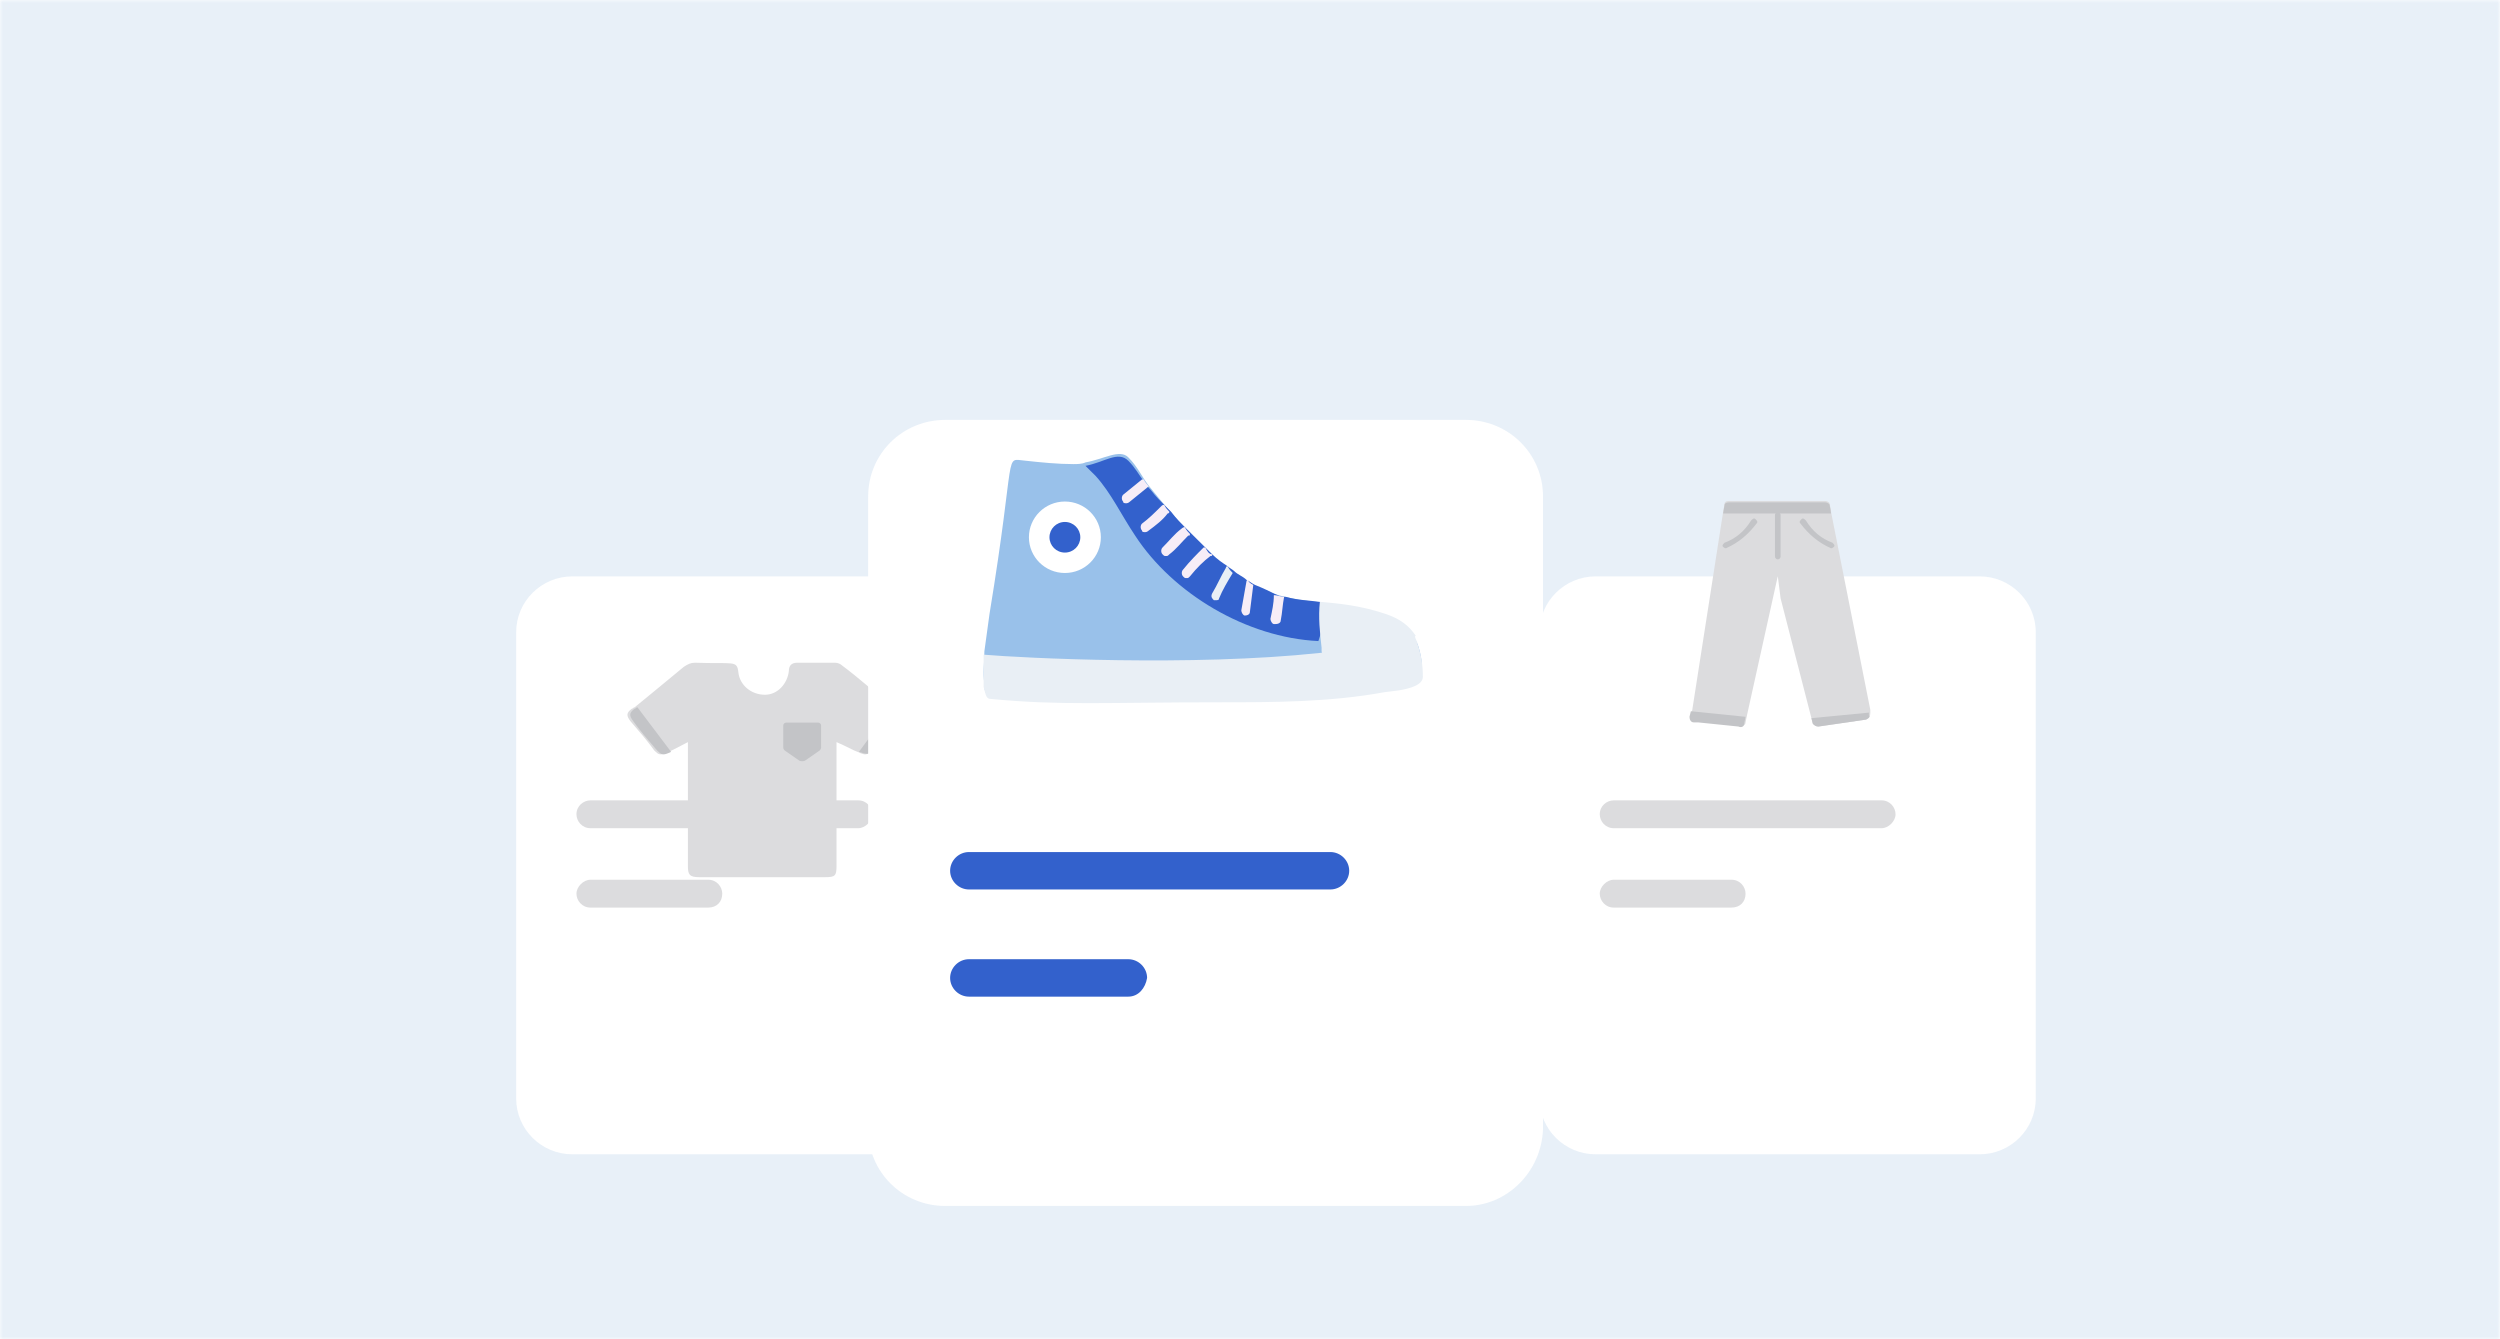 <svg width="448" height="240" viewBox="0 0 448 240" fill="none" xmlns="http://www.w3.org/2000/svg">
<mask id="mask0_1096_25048" style="mask-type:alpha" maskUnits="userSpaceOnUse" x="0" y="0" width="448" height="240">
<rect width="448" height="240" fill="#C5D9ED"/>
</mask>
<g mask="url(#mask0_1096_25048)">
<rect width="448" height="240" fill="#C5D9ED" fill-opacity="0.4"/>
<mask id="mask1_1096_25048" style="mask-type:alpha" maskUnits="userSpaceOnUse" x="0" y="0" width="448" height="240">
<rect width="448" height="240" fill="#E9EFF5"/>
</mask>
<g mask="url(#mask1_1096_25048)">
<path d="M149.082 121.263C151.966 121.263 154.304 118.925 154.304 116.041C154.304 113.156 151.966 110.818 149.082 110.818C146.198 110.818 143.859 113.156 143.859 116.041C143.859 118.925 146.198 121.263 149.082 121.263Z" fill="#84A4F0"/>
</g>
<g filter="url(#filter0_d_1096_25048)">
<path d="M354.755 179.591H285.924C280.397 179.591 275.875 175.099 275.875 169.609V86.011C275.875 80.521 280.397 76.029 285.924 76.029H354.755C360.282 76.029 364.804 80.521 364.804 86.011V169.609C364.804 175.099 360.282 179.591 354.755 179.591Z" fill="white"/>
</g>
<path d="M337.17 148.415H289.189C287.681 148.415 286.676 147.167 286.676 145.919C286.676 144.422 287.931 143.424 289.189 143.424H337.17C338.678 143.424 339.681 144.672 339.681 145.919C339.681 147.167 338.426 148.415 337.17 148.415Z" fill="#DCDCDE"/>
<path d="M310.29 162.639H289.189C287.681 162.639 286.676 161.391 286.676 160.144C286.676 158.896 287.931 157.648 289.189 157.648H310.29C311.798 157.648 312.803 158.896 312.803 160.144C312.803 161.641 311.798 162.639 310.29 162.639Z" fill="#DCDCDE"/>
<path d="M334.406 128.948L325.865 130.196C325.362 130.196 325.11 129.946 324.86 129.697L324.61 128.699L319.083 107.238L318.58 103.245L313.053 128.2L312.803 129.447C312.803 129.946 312.3 130.196 311.797 129.946L304.512 129.198H303.759C303.256 129.198 303.004 128.699 303.004 128.2L303.256 127.202L308.781 91.766L309.034 90.269C309.034 90.019 309.284 89.77 309.787 89.77H327.121C327.371 89.77 327.874 90.019 327.874 90.269L328.126 91.516V91.766L335.159 127.202V127.701C335.159 128.449 334.909 128.699 334.406 128.948Z" fill="#DCDCDE"/>
<path d="M328.128 98.254C325.867 97.256 324.109 95.759 322.601 93.763C322.348 93.513 322.601 93.263 322.851 93.014C323.103 92.764 323.354 93.014 323.606 93.263C324.862 95.26 326.37 96.508 328.378 97.256C328.63 97.506 328.881 97.755 328.63 98.005C328.63 98.005 328.378 98.254 328.128 98.254Z" fill="#C3C4C7"/>
<path d="M309.286 98.254C311.547 97.256 313.305 95.759 314.813 93.763C315.063 93.513 314.813 93.263 314.563 93.014C314.31 92.764 314.06 93.014 313.808 93.263C312.552 95.26 311.044 96.508 309.036 97.256C308.783 97.506 308.533 97.755 308.783 98.005C308.783 98.005 309.036 98.254 309.286 98.254Z" fill="#C3C4C7"/>
<path d="M318.581 100.248C318.328 100.248 318.078 99.999 318.078 99.749V92.263C318.078 92.013 318.328 91.764 318.581 91.764C318.831 91.764 319.083 92.013 319.083 92.263V99.749C319.083 99.999 318.831 100.248 318.581 100.248Z" fill="#C3C4C7"/>
<path d="M328.126 92.018H308.781L309.034 90.52C309.034 90.271 309.284 90.022 309.787 90.022H327.121C327.373 90.022 327.874 90.271 327.874 90.52L328.126 92.018Z" fill="#C3C4C7"/>
<path d="M312.803 128.451L312.55 129.699C312.55 130.198 312.048 130.448 311.545 130.198L304.26 129.449H303.507C303.004 129.449 302.754 128.95 302.754 128.451L303.004 127.453L312.803 128.451Z" fill="#C3C4C7"/>
<path d="M334.404 128.948L325.863 130.195C325.361 130.195 325.108 129.946 324.858 129.696L324.605 128.698L334.907 127.7V128.199C335.157 128.448 334.907 128.698 334.404 128.948Z" fill="#C3C4C7"/>
<g filter="url(#filter1_d_1096_25048)">
<path d="M171.38 179.591H102.549C97.022 179.591 92.5 175.099 92.5 169.609V86.011C92.5 80.521 97.022 76.029 102.549 76.029H171.38C176.907 76.029 181.429 80.521 181.429 86.011V169.609C181.429 175.099 176.907 179.591 171.38 179.591Z" fill="white"/>
<path d="M160.454 99.737C160.203 99.488 159.951 99.238 159.7 99.238C156.686 96.743 153.922 94.247 150.908 92.001C150.657 91.752 150.154 91.502 149.652 91.502C147.391 91.502 145.13 91.502 142.869 91.502C141.864 91.502 141.362 92.001 141.362 92.999C141.11 95.245 139.352 97.242 137.091 97.242C134.579 97.242 132.569 95.495 132.318 93.249C132.067 91.003 131.565 91.752 124.531 91.502C123.777 91.502 123.274 91.752 122.521 92.251C119.506 94.746 116.492 97.242 113.728 99.488C113.477 99.488 113.477 99.737 113.226 99.737C112.221 100.486 112.221 100.985 112.975 101.983C114.482 103.73 115.989 105.477 117.245 107.224C117.999 107.972 118.25 108.222 119.757 107.473C120.511 107.224 121.767 106.475 123.274 105.726V127.936C123.274 129.433 123.526 129.932 125.284 129.932C132.82 129.932 140.357 129.932 147.893 129.932C149.652 129.932 149.903 129.683 149.903 127.936V105.726C151.661 106.475 152.917 107.224 153.671 107.473C155.178 108.222 155.43 107.972 156.183 107.224C157.691 105.477 159.198 103.73 160.705 101.983C161.459 101.234 161.459 100.486 160.454 99.737Z" fill="#DCDCDE"/>
<path d="M146.891 107.223L144.379 108.97C144.128 109.22 143.374 109.22 143.123 108.97L140.61 107.223C140.359 106.973 140.359 106.724 140.359 106.724V102.731C140.359 102.482 140.61 102.232 140.862 102.232H146.64C146.891 102.232 147.142 102.482 147.142 102.731V106.724C147.142 106.973 146.891 107.223 146.891 107.223Z" fill="#C3C4C7"/>
<path d="M120.261 107.473C118.754 108.222 118.503 107.972 117.749 107.224C116.242 105.477 114.735 103.73 113.479 101.983C112.725 100.985 112.725 100.486 113.73 99.737C113.981 99.737 113.981 99.488 114.232 99.488L120.261 107.473Z" fill="#C3C4C7"/>
<path d="M160.96 101.981C159.453 103.728 157.945 105.475 156.438 107.222C155.684 107.97 155.433 107.97 153.926 107.471L159.955 99.236C160.206 99.486 160.457 99.736 160.709 99.736C161.714 100.484 161.714 101.233 160.96 101.981Z" fill="#C3C4C7"/>
</g>
<path d="M153.795 148.415H105.814C104.306 148.415 103.301 147.167 103.301 145.919C103.301 144.422 104.556 143.424 105.814 143.424H153.795C155.303 143.424 156.306 144.672 156.306 145.919C156.306 147.167 155.051 148.415 153.795 148.415Z" fill="#DCDCDE"/>
<path d="M126.915 162.639H105.814C104.306 162.639 103.301 161.391 103.301 160.144C103.301 158.896 104.556 157.648 105.814 157.648H126.915C128.423 157.648 129.428 158.896 129.428 160.144C129.428 161.641 128.423 162.639 126.915 162.639Z" fill="#DCDCDE"/>
<g filter="url(#filter2_d_1096_25048)">
<path d="M262.695 196.863H169.386C161.713 196.863 155.574 190.765 155.574 183.143V69.72C155.574 62.098 161.713 56 169.386 56H262.695C270.368 56 276.507 62.098 276.507 69.72V183.143C276.199 190.765 270.062 196.863 262.695 196.863Z" fill="white"/>
</g>
<path d="M238.401 159.393H173.638C171.796 159.393 170.262 157.869 170.262 156.039C170.262 154.21 171.796 152.686 173.638 152.686H238.401C240.243 152.686 241.777 154.21 241.777 156.039C241.777 157.869 240.243 159.393 238.401 159.393Z" fill="#3361CC"/>
<path d="M202.183 178.598H173.638C171.796 178.598 170.262 177.073 170.262 175.244C170.262 173.415 171.796 171.89 173.638 171.89H202.183C204.024 171.89 205.559 173.415 205.559 175.244C205.252 177.073 204.024 178.598 202.183 178.598Z" fill="#3361CC"/>
<path d="M254.056 115.487C253.749 114.877 253.443 114.268 253.136 113.963C251.908 112.438 250.373 110.914 247.611 109.999C243.927 108.779 240.858 108.474 238.096 108.17C237.482 108.17 236.561 108.17 235.947 107.865C227.66 106.95 220.907 105.73 206.175 87.436C204.64 85.607 204.026 83.778 202.184 81.948C200.65 80.424 197.887 82.253 194.511 82.863C193.897 83.168 192.976 83.168 192.363 83.168C189.6 83.168 186.531 82.863 183.768 82.558C179.778 82.253 182.234 80.119 177.323 109.999C177.016 112.133 176.709 114.572 176.402 116.707C176.402 118.536 176.095 120.671 176.402 122.5C176.402 123.415 176.402 124.634 177.63 124.634C190.214 125.854 198.194 125.244 218.145 125.244C228.274 125.244 238.096 125.244 247.918 123.415L250.373 123.11C252.215 122.805 254.67 122.195 254.67 120.671C254.977 119.146 254.67 117.316 254.056 115.487Z" fill="#99C1EA"/>
<path d="M238.403 108.172L236.255 114.88C223.364 114.27 210.165 106.343 203.413 95.976C200.957 92.318 199.116 88.354 196.353 85.305C196.353 85.305 195.433 84.39 194.512 83.476C197.888 82.866 200.344 80.731 202.185 82.561C203.413 83.781 204.027 85 204.948 86.22C205.255 86.525 205.562 87.134 205.869 87.439L206.175 87.744C207.096 88.964 208.017 89.878 208.938 90.793C209.245 91.098 209.552 91.403 209.859 91.708C210.779 92.927 211.7 93.842 212.621 94.757C212.928 95.062 213.235 95.367 213.542 95.672C214.462 96.586 215.383 97.501 216.304 98.416C216.611 98.721 216.918 99.025 217.225 99.33C218.146 100.245 219.067 100.855 219.987 101.465C220.294 101.769 220.908 102.074 221.215 102.379C221.829 102.989 222.75 103.294 223.364 103.904C223.978 104.209 224.285 104.514 224.898 104.819C226.433 105.428 227.661 106.038 228.889 106.648C229.502 106.953 229.809 106.953 230.423 106.953C232.572 107.563 234.413 107.563 236.562 107.867C236.869 108.172 237.483 108.172 238.403 108.172Z" fill="#3361CC"/>
<path d="M254.977 121.28C254.977 122.804 252.508 123.414 250.656 123.719L248.187 124.024C238.309 125.853 228.123 125.853 218.245 125.853C198.181 125.853 190.156 126.463 177.5 125.244C176.574 125.244 176.574 124.024 176.266 123.109C176.266 121.28 176.266 119.146 176.266 117.316C183.365 117.926 213.615 119.45 236.457 117.011C242.939 116.402 248.495 115.487 253.125 113.962C253.434 114.572 253.743 114.877 254.051 115.487C254.669 117.316 254.977 119.146 254.977 121.28Z" fill="#E9EFF5"/>
<path d="M254.017 115.162C249.413 116.687 244.502 117.602 239.591 118.212C238.67 118.212 238.056 118.212 237.442 117.907C237.135 117.602 236.829 116.992 236.829 116.687C236.829 116.382 236.829 116.077 236.829 116.077C236.522 113.333 236.215 110.589 236.522 107.845C239.898 108.15 243.581 108.455 248.185 109.979C250.948 110.894 252.482 112.114 253.71 113.943C253.403 113.943 253.71 114.553 254.017 115.162Z" fill="#E9EFF5"/>
<path d="M205.869 87.135C205.869 87.44 205.869 87.44 205.869 87.135L202.493 89.879C202.493 89.879 202.186 90.184 201.879 90.184C201.572 90.184 201.265 90.184 201.265 89.879C200.958 89.574 200.958 88.964 201.265 88.659L204.642 85.915C204.642 85.915 204.642 85.915 204.949 85.915C205.256 86.525 205.562 86.83 205.869 87.135Z" fill="#F7EDF7"/>
<path d="M209.551 91.704C209.551 91.704 209.551 92.009 209.244 92.009C208.324 93.228 207.096 94.143 205.868 95.058C205.868 95.058 205.561 95.362 205.254 95.362C204.947 95.362 204.64 95.363 204.64 95.058C204.333 94.753 204.333 94.143 204.64 93.838C205.868 92.923 206.789 92.009 208.017 90.789C208.324 90.484 208.324 90.484 208.631 90.484C208.937 91.094 209.244 91.399 209.551 91.704Z" fill="#F7EDF7"/>
<path d="M213.235 95.673C213.235 95.978 213.235 95.978 212.928 95.978C211.7 97.197 210.78 98.417 209.552 99.332C209.245 99.637 209.245 99.637 208.938 99.637C208.631 99.637 208.631 99.637 208.324 99.332C208.017 99.027 208.017 98.417 208.324 98.112C209.552 96.892 210.473 95.673 211.7 94.758C211.7 94.758 212.007 94.453 212.314 94.453C212.621 95.063 212.928 95.368 213.235 95.673Z" fill="#F7EDF7"/>
<path d="M217.226 99.326C217.226 99.632 217.226 99.632 216.919 99.632C215.691 100.546 214.463 101.766 213.235 103.29C212.928 103.595 212.928 103.595 212.621 103.595C212.315 103.595 212.315 103.595 212.008 103.29C211.701 102.985 211.701 102.376 212.008 102.071C213.235 100.546 214.463 99.326 215.691 98.107H215.998C216.305 98.717 216.612 99.326 217.226 99.326Z" fill="#F7EDF7"/>
<path d="M220.904 102.681C219.983 104.205 219.063 105.73 218.449 107.254C218.449 107.559 218.142 107.559 217.835 107.559H217.528C217.221 107.254 216.914 106.949 217.221 106.34C218.142 104.815 218.756 103.291 219.676 101.766C219.676 101.766 219.676 101.461 219.983 101.461C220.29 102.071 220.597 102.376 220.904 102.681Z" fill="#E9EFF5"/>
<path d="M224.59 104.815L223.976 109.694C223.976 109.998 223.669 110.303 223.055 110.303C222.748 110.303 222.441 109.694 222.441 109.389L223.362 104.205C223.362 104.205 223.362 103.9 223.669 103.9C223.669 104.205 223.976 104.51 224.59 104.815Z" fill="#F7EDF7"/>
<path d="M230.116 106.95C229.809 108.474 229.809 109.694 229.502 111.218C229.502 111.523 229.195 111.828 228.581 111.828C228.581 111.828 228.581 111.828 228.274 111.828C227.967 111.828 227.66 111.218 227.66 110.913C227.967 109.389 228.274 108.169 228.274 106.645C228.888 106.645 229.502 106.95 230.116 106.95Z" fill="#F7EDF7"/>
<path d="M190.828 102.68C194.388 102.68 197.274 99.814 197.274 96.277C197.274 92.741 194.388 89.874 190.828 89.874C187.268 89.874 184.383 92.741 184.383 96.277C184.383 99.814 187.268 102.68 190.828 102.68Z" fill="white"/>
<path d="M190.829 99.022C192.354 99.022 193.591 97.793 193.591 96.278C193.591 94.762 192.354 93.533 190.829 93.533C189.303 93.533 188.066 94.762 188.066 96.278C188.066 97.793 189.303 99.022 190.829 99.022Z" fill="#3361CC"/>
</g>
<defs>
<filter id="filter0_d_1096_25048" x="221.359" y="48.771" width="197.962" height="212.594" filterUnits="userSpaceOnUse" color-interpolation-filters="sRGB">
<feFlood flood-opacity="0" result="BackgroundImageFix"/>
<feColorMatrix in="SourceAlpha" type="matrix" values="0 0 0 0 0 0 0 0 0 0 0 0 0 0 0 0 0 0 127 0" result="hardAlpha"/>
<feOffset dy="27.258"/>
<feGaussianBlur stdDeviation="27.258"/>
<feColorMatrix type="matrix" values="0 0 0 0 0.398 0 0 0 0 0.477 0 0 0 0 0.575 0 0 0 0.1 0"/>
<feBlend mode="normal" in2="BackgroundImageFix" result="effect1_dropShadow_1096_25048"/>
<feBlend mode="normal" in="SourceGraphic" in2="effect1_dropShadow_1096_25048" result="shape"/>
</filter>
<filter id="filter1_d_1096_25048" x="37.984" y="48.771" width="197.962" height="212.594" filterUnits="userSpaceOnUse" color-interpolation-filters="sRGB">
<feFlood flood-opacity="0" result="BackgroundImageFix"/>
<feColorMatrix in="SourceAlpha" type="matrix" values="0 0 0 0 0 0 0 0 0 0 0 0 0 0 0 0 0 0 127 0" result="hardAlpha"/>
<feOffset dy="27.258"/>
<feGaussianBlur stdDeviation="27.258"/>
<feColorMatrix type="matrix" values="0 0 0 0 0.398 0 0 0 0 0.477 0 0 0 0 0.575 0 0 0 0.1 0"/>
<feBlend mode="normal" in2="BackgroundImageFix" result="effect1_dropShadow_1096_25048"/>
<feBlend mode="normal" in="SourceGraphic" in2="effect1_dropShadow_1096_25048" result="shape"/>
</filter>
<filter id="filter2_d_1096_25048" x="100.049" y="19.72" width="231.984" height="251.913" filterUnits="userSpaceOnUse" color-interpolation-filters="sRGB">
<feFlood flood-opacity="0" result="BackgroundImageFix"/>
<feColorMatrix in="SourceAlpha" type="matrix" values="0 0 0 0 0 0 0 0 0 0 0 0 0 0 0 0 0 0 127 0" result="hardAlpha"/>
<feOffset dy="19.245"/>
<feGaussianBlur stdDeviation="27.762"/>
<feColorMatrix type="matrix" values="0 0 0 0 0.398 0 0 0 0 0.477 0 0 0 0 0.575 0 0 0 0.16 0"/>
<feBlend mode="normal" in2="BackgroundImageFix" result="effect1_dropShadow_1096_25048"/>
<feBlend mode="normal" in="SourceGraphic" in2="effect1_dropShadow_1096_25048" result="shape"/>
</filter>
</defs>
</svg>

